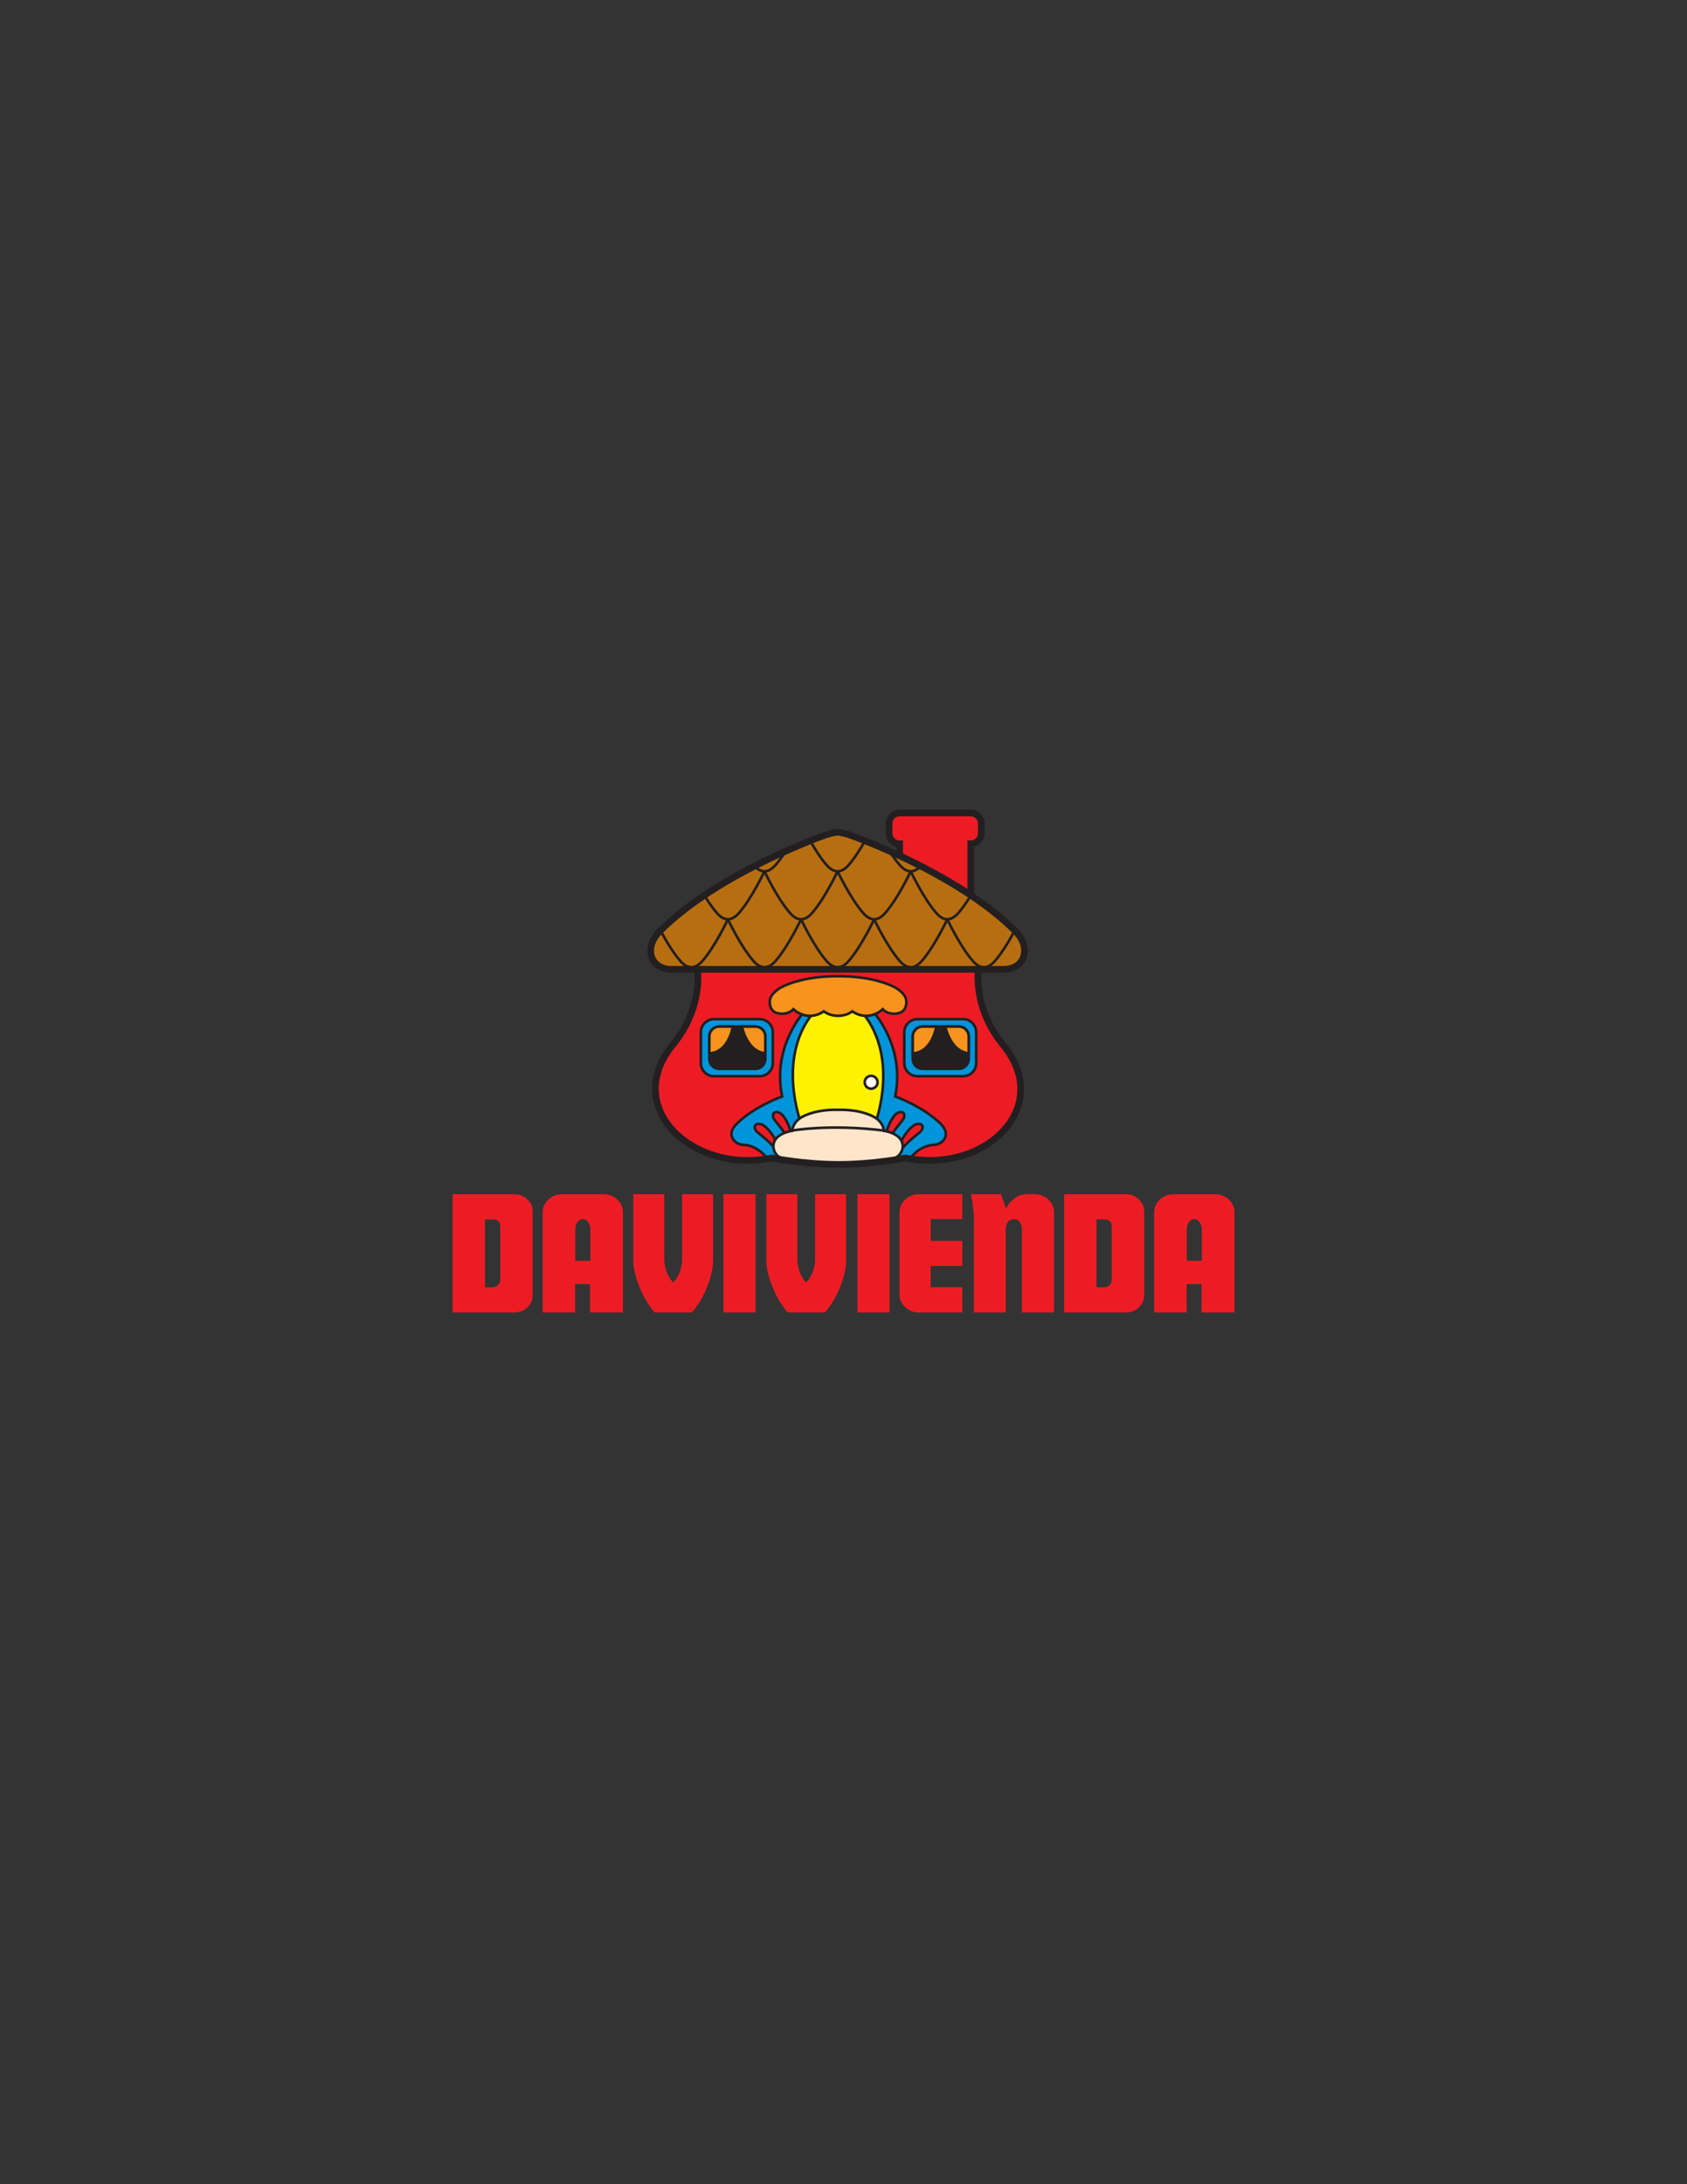 <?xml version="1.0" encoding="UTF-8"?>
<svg xmlns="http://www.w3.org/2000/svg" xmlns:xlink="http://www.w3.org/1999/xlink" width="612pt" height="792pt" viewBox="0 0 612 792" version="1.1">
<rect x="0" y="0" width="612" height="792" fill="#333333" stroke="none"/>
<g id="surface1">
<path style=" stroke:none;fill-rule:evenodd;fill:rgb(92.899%,10.999%,14.099%);fill-opacity:1;" d="M 354.918 351.48 C 354.613 354.09 353.793 366.609 363.879 378.848 C 382.531 401.488 357.273 425.762 328.52 419.879 C 328.52 419.879 316.977 422.219 304.285 422.219 C 291.582 422.219 279.973 419.879 279.973 419.879 C 251.219 425.762 225.438 401.488 244.094 378.848 C 254.18 366.609 253.355 354.09 253.051 351.48 L 354.918 351.48 "/>
<path style="fill:none;stroke-width:9.5;stroke-linecap:butt;stroke-linejoin:miter;stroke:rgb(13.699%,12.199%,12.5%);stroke-opacity:1;stroke-miterlimit:3.864;" d="M 3549.18 4405.195 C 3546.133 4379.102 3537.93 4253.906 3638.789 4131.523 C 3825.312 3905.117 3572.734 3662.383 3285.195 3721.211 C 3285.195 3721.211 3169.766 3697.812 3042.852 3697.812 C 2915.82 3697.812 2799.727 3721.211 2799.727 3721.211 C 2512.188 3662.383 2254.375 3905.117 2440.938 4131.523 C 2541.797 4253.906 2533.555 4379.102 2530.508 4405.195 Z M 3549.18 4405.195 " transform="matrix(0.1,0,0,-0.1,0,792)"/>
<path style=" stroke:none;fill-rule:evenodd;fill:rgb(0%,58.4%,85.5%);fill-opacity:1;" d="M 293.637 364.012 L 290.992 367.781 C 290.992 367.781 280.082 380.168 283.746 397.578 C 283.746 397.578 273.562 401.199 267.184 407.574 C 263.102 411.656 266.781 415.043 269.609 415.117 C 271.566 415.168 275.355 415.969 278.652 420.48 L 285.742 420.48 C 285.742 420.48 283.168 417.121 284.863 413.992 C 286.059 411.793 290.246 411.098 290.246 411.098 C 290.246 411.098 288.277 406.645 291.469 405.578 C 291.469 405.578 283.234 384.23 295.656 368.445 L 293.637 364.012 "/>
<path style="fill:none;stroke-width:9.501;stroke-linecap:butt;stroke-linejoin:miter;stroke:rgb(13.699%,12.199%,12.5%);stroke-opacity:1;stroke-miterlimit:3.864;" d="M 2936.367 4279.883 L 2909.922 4242.188 C 2909.922 4242.188 2800.82 4118.32 2837.461 3944.219 C 2837.461 3944.219 2735.625 3908.008 2671.836 3844.258 C 2631.016 3803.438 2667.812 3769.57 2696.094 3768.828 C 2715.664 3768.32 2753.555 3760.312 2786.523 3715.195 L 2857.422 3715.195 C 2857.422 3715.195 2831.68 3748.789 2848.633 3780.078 C 2860.586 3802.07 2902.461 3809.023 2902.461 3809.023 C 2902.461 3809.023 2882.773 3853.555 2914.688 3864.219 C 2914.688 3864.219 2832.344 4077.695 2956.562 4235.547 Z M 2936.367 4279.883 " transform="matrix(0.1,0,0,-0.1,0,792)"/>
<path style=" stroke:none;fill-rule:evenodd;fill:rgb(0%,58.4%,85.5%);fill-opacity:1;" d="M 314.855 364.012 L 317.504 367.781 C 317.504 367.781 328.41 380.168 324.746 397.578 C 324.746 397.578 334.934 401.199 341.312 407.574 C 345.391 411.656 341.711 415.043 338.883 415.117 C 336.93 415.168 333.137 415.969 329.84 420.48 L 322.754 420.48 C 322.754 420.48 325.324 417.121 323.629 413.992 C 322.438 411.793 318.246 411.098 318.246 411.098 C 318.246 411.098 320.215 406.645 317.023 405.578 C 317.023 405.578 325.262 384.23 312.836 368.445 L 314.855 364.012 "/>
<path style="fill:none;stroke-width:9.501;stroke-linecap:butt;stroke-linejoin:miter;stroke:rgb(13.699%,12.199%,12.5%);stroke-opacity:1;stroke-miterlimit:3.864;" d="M 3148.555 4279.883 L 3175.039 4242.188 C 3175.039 4242.188 3284.102 4118.32 3247.461 3944.219 C 3247.461 3944.219 3349.336 3908.008 3413.125 3844.258 C 3453.906 3803.438 3417.109 3769.57 3388.828 3768.828 C 3369.297 3768.32 3331.367 3760.312 3298.398 3715.195 L 3227.539 3715.195 C 3227.539 3715.195 3253.242 3748.789 3236.289 3780.078 C 3224.375 3802.07 3182.461 3809.023 3182.461 3809.023 C 3182.461 3809.023 3202.148 3853.555 3170.234 3864.219 C 3170.234 3864.219 3252.617 4077.695 3128.359 4235.547 Z M 3148.555 4279.883 " transform="matrix(0.1,0,0,-0.1,0,792)"/>
<path style=" stroke:none;fill-rule:evenodd;fill:rgb(92.899%,10.999%,14.099%);fill-opacity:1;" d="M 326.344 415.176 C 326.344 415.176 327.965 410.77 331.312 408.195 C 332.949 406.941 335.691 407.414 334.312 409.91 C 333.938 410.59 329.965 413.23 327.293 416.41 C 326.805 416.996 326.344 415.176 326.344 415.176 Z M 287.285 412.215 C 287.285 412.215 286.617 407.562 283.875 404.355 C 282.535 402.785 279.754 402.68 280.586 405.406 C 280.809 406.148 284.148 409.562 286.098 413.227 C 286.453 413.898 287.285 412.215 287.285 412.215 Z M 282.148 415.176 C 282.148 415.176 280.527 410.77 277.18 408.195 C 275.543 406.941 272.801 407.414 274.18 409.91 C 274.555 410.59 278.527 413.23 281.199 416.41 C 281.688 416.996 282.148 415.176 282.148 415.176 Z M 321.207 412.215 C 321.207 412.215 321.879 407.562 324.617 404.355 C 325.957 402.785 328.738 402.68 327.91 405.406 C 327.684 406.148 324.344 409.562 322.395 413.227 C 322.039 413.898 321.207 412.215 321.207 412.215 "/>
<path style="fill:none;stroke-width:9.501;stroke-linecap:butt;stroke-linejoin:miter;stroke:rgb(13.699%,12.199%,12.5%);stroke-opacity:1;stroke-miterlimit:3.864;" d="M 3263.438 3768.242 C 3263.438 3768.242 3279.648 3812.305 3313.125 3838.047 C 3329.492 3850.586 3356.914 3845.859 3343.125 3820.898 C 3339.375 3814.102 3299.648 3787.695 3272.93 3755.898 C 3268.047 3750.039 3263.438 3768.242 3263.438 3768.242 Z M 2872.852 3797.852 C 2872.852 3797.852 2866.172 3844.375 2838.75 3876.445 C 2825.352 3892.148 2797.539 3893.203 2805.859 3865.938 C 2808.086 3858.516 2841.484 3824.375 2860.977 3787.734 C 2864.531 3781.016 2872.852 3797.852 2872.852 3797.852 Z M 2821.484 3768.242 C 2821.484 3768.242 2805.273 3812.305 2771.797 3838.047 C 2755.43 3850.586 2728.008 3845.859 2741.797 3820.898 C 2745.547 3814.102 2785.273 3787.695 2811.992 3755.898 C 2816.875 3750.039 2821.484 3768.242 2821.484 3768.242 Z M 3212.07 3797.852 C 3212.07 3797.852 3218.789 3844.375 3246.172 3876.445 C 3259.57 3892.148 3287.383 3893.203 3279.102 3865.938 C 3276.836 3858.516 3243.438 3824.375 3223.945 3787.734 C 3220.391 3781.016 3212.07 3797.852 3212.07 3797.852 Z M 3212.07 3797.852 " transform="matrix(0.1,0,0,-0.1,0,792)"/>
<path style=" stroke:none;fill-rule:evenodd;fill:rgb(100%,94.899%,0%);fill-opacity:1;" d="M 317.648 407.008 C 317.648 407.008 326.203 384.086 313.281 367.672 C 312.121 367.453 310.926 366.738 309.633 365.871 C 309.633 365.871 307.637 367.566 304.27 367.559 C 300.898 367.566 298.902 365.871 298.902 365.871 C 297.395 366.879 295.977 367.516 294.66 367.668 C 281.738 384.082 290.559 407.145 290.559 407.145 C 304.18 401.969 317.328 406.855 317.648 407.008 "/>
<path style="fill:none;stroke-width:9.501;stroke-linecap:butt;stroke-linejoin:miter;stroke:rgb(13.699%,12.199%,12.5%);stroke-opacity:1;stroke-miterlimit:3.864;" d="M 3176.484 3849.922 C 3176.484 3849.922 3262.031 4079.141 3132.812 4243.281 C 3121.211 4245.469 3109.258 4252.617 3096.328 4261.289 C 3096.328 4261.289 3076.367 4244.336 3042.695 4244.414 C 3008.984 4244.336 2989.023 4261.289 2989.023 4261.289 C 2973.945 4251.211 2959.766 4244.844 2946.602 4243.32 C 2817.383 4079.18 2905.586 3848.555 2905.586 3848.555 C 3041.797 3900.312 3173.281 3851.445 3176.484 3849.922 Z M 3176.484 3849.922 " transform="matrix(0.1,0,0,-0.1,0,792)"/>
<path style=" stroke:none;fill-rule:nonzero;fill:rgb(100%,100%,100%);fill-opacity:1;" d="M 313.695 392.438 C 313.695 391.148 314.738 390.109 316.023 390.109 C 317.312 390.109 318.355 391.148 318.355 392.438 C 318.355 393.723 317.312 394.766 316.023 394.766 C 314.738 394.766 313.695 393.723 313.695 392.438 "/>
<path style="fill:none;stroke-width:9.501;stroke-linecap:butt;stroke-linejoin:miter;stroke:rgb(13.699%,12.199%,12.5%);stroke-opacity:1;stroke-miterlimit:3.864;" d="M 3136.953 3995.625 C 3136.953 4008.516 3147.383 4018.906 3160.234 4018.906 C 3173.125 4018.906 3183.555 4008.516 3183.555 3995.625 C 3183.555 3982.773 3173.125 3972.344 3160.234 3972.344 C 3147.383 3972.344 3136.953 3982.773 3136.953 3995.625 Z M 3136.953 3995.625 " transform="matrix(0.1,0,0,-0.1,0,792)"/>
<path style=" stroke:none;fill-rule:evenodd;fill:rgb(96.899%,57.999%,11.4%);fill-opacity:1;" d="M 304.023 354.004 C 304.023 354.004 291.855 353.566 283.176 358.117 C 283.176 358.117 279.441 360.246 279.266 362.828 C 279.094 365.41 280.172 367.371 283.25 367.574 C 286.312 367.777 287.82 365.957 287.82 365.957 C 287.82 365.957 292.754 370.801 298.863 366.719 C 298.863 366.719 300.781 368.348 304.023 368.34 C 307.266 368.348 309.184 366.719 309.184 366.719 C 315.289 370.801 320.227 365.957 320.227 365.957 C 320.227 365.957 321.734 367.777 324.797 367.574 C 327.879 367.371 328.953 365.41 328.777 362.828 C 328.605 360.246 324.871 358.117 324.871 358.117 C 316.191 353.566 304.023 354.004 304.023 354.004 "/>
<path style="fill:none;stroke-width:9.501;stroke-linecap:butt;stroke-linejoin:miter;stroke:rgb(13.699%,12.199%,12.5%);stroke-opacity:1;stroke-miterlimit:3.864;" d="M 3040.234 4379.961 C 3040.234 4379.961 2918.555 4384.336 2831.758 4338.828 C 2831.758 4338.828 2794.414 4317.539 2792.656 4291.719 C 2790.938 4265.898 2801.719 4246.289 2832.5 4244.258 C 2863.125 4242.227 2878.203 4260.43 2878.203 4260.43 C 2878.203 4260.43 2927.539 4211.992 2988.633 4252.812 C 2988.633 4252.812 3007.812 4236.523 3040.234 4236.602 C 3072.656 4236.523 3091.836 4252.812 3091.836 4252.812 C 3152.891 4211.992 3202.266 4260.43 3202.266 4260.43 C 3202.266 4260.43 3217.344 4242.227 3247.969 4244.258 C 3278.789 4246.289 3289.531 4265.898 3287.773 4291.719 C 3286.055 4317.539 3248.711 4338.828 3248.711 4338.828 C 3161.914 4384.336 3040.234 4379.961 3040.234 4379.961 Z M 3040.234 4379.961 " transform="matrix(0.1,0,0,-0.1,0,792)"/>
<path style=" stroke:none;fill-rule:evenodd;fill:rgb(0%,58.4%,85.5%);fill-opacity:1;" d="M 259.012 369.551 L 275.598 369.551 C 278.223 369.551 280.352 371.68 280.352 374.309 L 280.352 385.488 C 280.352 388.113 278.223 390.242 275.598 390.242 L 259.012 390.242 C 256.387 390.242 254.254 388.113 254.254 385.488 L 254.254 374.309 C 254.254 371.68 256.387 369.551 259.012 369.551 "/>
<path style="fill:none;stroke-width:9.501;stroke-linecap:butt;stroke-linejoin:miter;stroke:rgb(13.699%,12.199%,12.5%);stroke-opacity:1;stroke-miterlimit:3.864;" d="M 2590.117 4224.492 L 2755.977 4224.492 C 2782.227 4224.492 2803.516 4203.203 2803.516 4176.914 L 2803.516 4065.117 C 2803.516 4038.867 2782.227 4017.578 2755.977 4017.578 L 2590.117 4017.578 C 2563.867 4017.578 2542.539 4038.867 2542.539 4065.117 L 2542.539 4176.914 C 2542.539 4203.203 2563.867 4224.492 2590.117 4224.492 Z M 2590.117 4224.492 " transform="matrix(0.1,0,0,-0.1,0,792)"/>
<path style=" stroke:none;fill-rule:nonzero;fill:rgb(13.699%,12.199%,12.5%);fill-opacity:1;" d="M 260.91 372.234 L 274.051 372.234 C 276.027 372.234 277.633 373.84 277.633 375.816 L 277.633 383.977 C 277.633 385.957 276.027 387.562 274.051 387.562 L 260.91 387.562 C 258.93 387.562 257.324 385.957 257.324 383.977 L 257.324 375.816 C 257.324 373.84 258.93 372.234 260.91 372.234 "/>
<path style="fill:none;stroke-width:9.501;stroke-linecap:butt;stroke-linejoin:miter;stroke:rgb(13.699%,12.199%,12.5%);stroke-opacity:1;stroke-miterlimit:3.864;" d="M 2609.102 4197.656 L 2740.508 4197.656 C 2760.273 4197.656 2776.328 4181.602 2776.328 4161.836 L 2776.328 4080.234 C 2776.328 4060.43 2760.273 4044.375 2740.508 4044.375 L 2609.102 4044.375 C 2589.297 4044.375 2573.242 4060.43 2573.242 4080.234 L 2573.242 4161.836 C 2573.242 4181.602 2589.297 4197.656 2609.102 4197.656 Z M 2609.102 4197.656 " transform="matrix(0.1,0,0,-0.1,0,792)"/>
<path style=" stroke:none;fill-rule:evenodd;fill:rgb(96.899%,57.999%,11.4%);fill-opacity:1;" d="M 277.633 381.934 C 271.703 381.34 269.637 374.395 269.137 372.234 L 274.051 372.234 C 276.027 372.234 277.633 373.84 277.633 375.816 L 277.633 381.934 "/>
<path style="fill:none;stroke-width:9.501;stroke-linecap:butt;stroke-linejoin:miter;stroke:rgb(13.699%,12.199%,12.5%);stroke-opacity:1;stroke-miterlimit:3.864;" d="M 2776.328 4100.664 C 2717.031 4106.602 2696.367 4176.055 2691.367 4197.656 L 2740.508 4197.656 C 2760.273 4197.656 2776.328 4181.602 2776.328 4161.836 Z M 2776.328 4100.664 " transform="matrix(0.1,0,0,-0.1,0,792)"/>
<path style=" stroke:none;fill-rule:evenodd;fill:rgb(96.899%,57.999%,11.4%);fill-opacity:1;" d="M 265.898 372.234 C 265.516 374.211 263.648 381.648 257.324 381.961 L 257.324 375.816 C 257.324 373.84 258.93 372.234 260.91 372.234 L 265.898 372.234 "/>
<path style="fill:none;stroke-width:9.501;stroke-linecap:butt;stroke-linejoin:miter;stroke:rgb(13.699%,12.199%,12.5%);stroke-opacity:1;stroke-miterlimit:3.864;" d="M 2658.984 4197.656 C 2655.156 4177.891 2636.484 4103.516 2573.242 4100.391 L 2573.242 4161.836 C 2573.242 4181.602 2589.297 4197.656 2609.102 4197.656 Z M 2658.984 4197.656 " transform="matrix(0.1,0,0,-0.1,0,792)"/>
<path style=" stroke:none;fill-rule:evenodd;fill:rgb(0%,58.4%,85.5%);fill-opacity:1;" d="M 332.805 369.551 L 349.387 369.551 C 352.016 369.551 354.145 371.68 354.145 374.309 L 354.145 385.488 C 354.145 388.113 352.016 390.242 349.387 390.242 L 332.805 390.242 C 330.18 390.242 328.047 388.113 328.047 385.488 L 328.047 374.309 C 328.047 371.68 330.18 369.551 332.805 369.551 "/>
<path style="fill:none;stroke-width:9.501;stroke-linecap:butt;stroke-linejoin:miter;stroke:rgb(13.699%,12.199%,12.5%);stroke-opacity:1;stroke-miterlimit:3.864;" d="M 3328.047 4224.492 L 3493.867 4224.492 C 3520.156 4224.492 3541.445 4203.203 3541.445 4176.914 L 3541.445 4065.117 C 3541.445 4038.867 3520.156 4017.578 3493.867 4017.578 L 3328.047 4017.578 C 3301.797 4017.578 3280.469 4038.867 3280.469 4065.117 L 3280.469 4176.914 C 3280.469 4203.203 3301.797 4224.492 3328.047 4224.492 Z M 3328.047 4224.492 " transform="matrix(0.1,0,0,-0.1,0,792)"/>
<path style=" stroke:none;fill-rule:nonzero;fill:rgb(13.699%,12.199%,12.5%);fill-opacity:1;" d="M 334.703 372.234 L 347.844 372.234 C 349.82 372.234 351.426 373.84 351.426 375.816 L 351.426 383.977 C 351.426 385.957 349.82 387.562 347.844 387.562 L 334.703 387.562 C 332.723 387.562 331.117 385.957 331.117 383.977 L 331.117 375.816 C 331.117 373.84 332.723 372.234 334.703 372.234 "/>
<path style="fill:none;stroke-width:9.501;stroke-linecap:butt;stroke-linejoin:miter;stroke:rgb(13.699%,12.199%,12.5%);stroke-opacity:1;stroke-miterlimit:3.864;" d="M 3347.031 4197.656 L 3478.438 4197.656 C 3498.203 4197.656 3514.258 4181.602 3514.258 4161.836 L 3514.258 4080.234 C 3514.258 4060.43 3498.203 4044.375 3478.438 4044.375 L 3347.031 4044.375 C 3327.227 4044.375 3311.172 4060.43 3311.172 4080.234 L 3311.172 4161.836 C 3311.172 4181.602 3327.227 4197.656 3347.031 4197.656 Z M 3347.031 4197.656 " transform="matrix(0.1,0,0,-0.1,0,792)"/>
<path style=" stroke:none;fill-rule:evenodd;fill:rgb(96.899%,57.999%,11.4%);fill-opacity:1;" d="M 351.426 381.934 C 345.496 381.34 343.43 374.395 342.926 372.234 L 347.84 372.234 C 349.82 372.234 351.426 373.84 351.426 375.816 L 351.426 381.934 "/>
<path style="fill:none;stroke-width:9.501;stroke-linecap:butt;stroke-linejoin:miter;stroke:rgb(13.699%,12.199%,12.5%);stroke-opacity:1;stroke-miterlimit:3.864;" d="M 3514.258 4100.664 C 3454.961 4106.602 3434.297 4176.055 3429.258 4197.656 L 3478.398 4197.656 C 3498.203 4197.656 3514.258 4181.602 3514.258 4161.836 Z M 3514.258 4100.664 " transform="matrix(0.1,0,0,-0.1,0,792)"/>
<path style=" stroke:none;fill-rule:evenodd;fill:rgb(96.899%,57.999%,11.4%);fill-opacity:1;" d="M 339.691 372.234 C 339.309 374.211 337.441 381.648 331.117 381.961 L 331.117 375.816 C 331.117 373.84 332.723 372.234 334.703 372.234 L 339.691 372.234 "/>
<path style="fill:none;stroke-width:9.501;stroke-linecap:butt;stroke-linejoin:miter;stroke:rgb(13.699%,12.199%,12.5%);stroke-opacity:1;stroke-miterlimit:3.864;" d="M 3396.914 4197.656 C 3393.086 4177.891 3374.414 4103.516 3311.172 4100.391 L 3311.172 4161.836 C 3311.172 4181.602 3327.227 4197.656 3347.031 4197.656 Z M 3396.914 4197.656 " transform="matrix(0.1,0,0,-0.1,0,792)"/>
<path style=" stroke:none;fill-rule:evenodd;fill:rgb(100%,90.199%,79.599%);fill-opacity:1;" d="M 304.023 402.414 C 299.52 402.328 294.781 402.992 291.051 404.969 C 287.512 406.844 287.387 410.035 287.387 410.035 C 287.387 410.035 282.863 410.629 281.199 413.367 C 279.531 416.105 281.453 419.375 283.449 419.867 C 291.91 421.961 303.703 421.906 303.98 421.766 C 304.254 421.906 316.566 422.27 324.602 419.867 C 326.57 419.281 328.52 416.105 326.852 413.367 C 325.188 410.629 320.664 410.035 320.664 410.035 C 320.664 410.035 320.539 406.844 316.996 404.969 C 313.27 402.992 308.531 402.328 304.023 402.414 "/>
<path style="fill:none;stroke-width:9.501;stroke-linecap:butt;stroke-linejoin:miter;stroke:rgb(13.699%,12.199%,12.5%);stroke-opacity:1;stroke-miterlimit:3.864;" d="M 3040.234 3895.859 C 2995.195 3896.719 2947.812 3890.078 2910.508 3870.312 C 2875.117 3851.562 2873.867 3819.648 2873.867 3819.648 C 2873.867 3819.648 2828.633 3813.711 2811.992 3786.328 C 2795.312 3758.945 2814.531 3726.25 2834.492 3721.328 C 2919.102 3700.391 3037.031 3700.938 3039.805 3702.344 C 3042.539 3700.938 3165.664 3697.305 3246.016 3721.328 C 3265.703 3727.188 3285.195 3758.945 3268.516 3786.328 C 3251.875 3813.711 3206.641 3819.648 3206.641 3819.648 C 3206.641 3819.648 3205.391 3851.562 3169.961 3870.312 C 3132.695 3890.078 3085.312 3896.719 3040.234 3895.859 Z M 3040.234 3895.859 " transform="matrix(0.1,0,0,-0.1,0,792)"/>
<path style="fill:none;stroke-width:9.501;stroke-linecap:butt;stroke-linejoin:miter;stroke:rgb(13.699%,12.199%,12.5%);stroke-opacity:1;stroke-miterlimit:3.864;" d="M 2872.539 3820.352 C 2872.539 3820.352 3010.117 3845.312 3208.672 3820.312 " transform="matrix(0.1,0,0,-0.1,0,792)"/>
<path style=" stroke:none;fill-rule:evenodd;fill:rgb(92.899%,10.999%,14.099%);fill-opacity:1;" d="M 326.363 310.316 L 326.363 305.98 C 324.262 305.98 322.547 304.277 322.547 302.176 L 322.547 298.594 C 322.547 296.488 324.25 294.785 326.355 294.785 L 352.164 294.785 C 354.27 294.785 355.977 296.488 355.977 298.594 L 355.977 302.176 C 355.977 304.277 354.27 305.98 352.164 305.98 L 352.164 324.633 C 343.434 318.789 334.148 313.949 326.363 310.316 "/>
<path style="fill:none;stroke-width:24.228;stroke-linecap:butt;stroke-linejoin:miter;stroke:rgb(13.699%,12.199%,12.5%);stroke-opacity:1;stroke-miterlimit:3.864;" d="M 3263.633 4816.836 L 3263.633 4860.195 C 3242.617 4860.195 3225.469 4877.227 3225.469 4898.242 L 3225.469 4934.062 C 3225.469 4955.117 3242.5 4972.148 3263.555 4972.148 L 3521.641 4972.148 C 3542.695 4972.148 3559.766 4955.117 3559.766 4934.062 L 3559.766 4898.242 C 3559.766 4877.227 3542.695 4860.195 3521.641 4860.195 L 3521.641 4673.672 C 3434.336 4732.109 3341.484 4780.508 3263.633 4816.836 Z M 3263.633 4816.836 " transform="matrix(0.1,0,0,-0.1,0,792)"/>
<path style="fill:none;stroke-width:24.228;stroke-linecap:butt;stroke-linejoin:miter;stroke:rgb(13.699%,12.199%,12.5%);stroke-opacity:1;stroke-miterlimit:3.864;" d="M 3549.18 4405.195 C 3546.133 4379.102 3537.93 4253.906 3638.789 4131.523 C 3825.312 3905.117 3572.734 3662.383 3285.195 3721.211 C 3285.195 3721.211 3169.766 3697.812 3042.852 3697.812 C 2915.82 3697.812 2799.727 3721.211 2799.727 3721.211 C 2512.188 3662.383 2254.375 3905.117 2440.938 4131.523 C 2541.797 4253.906 2533.555 4379.102 2530.508 4405.195 " transform="matrix(0.1,0,0,-0.1,0,792)"/>
<path style=" stroke:none;fill-rule:evenodd;fill:rgb(71.799%,43.1%,6.699%);fill-opacity:1;" d="M 303.859 301.793 C 302.496 301.793 299.68 302.688 299.68 302.688 C 299.68 302.688 260.812 316.203 239.383 337.633 C 233.336 343.68 235.953 351.48 243.59 351.48 C 249.539 351.48 303.863 351.48 303.863 351.48 C 303.863 351.48 358.18 351.48 364.133 351.48 C 371.703 351.48 374.391 343.684 368.34 337.633 C 346.91 316.203 308.039 302.688 308.039 302.688 C 308.039 302.688 305.223 301.793 303.859 301.793 "/>
<path style="fill:none;stroke-width:24.228;stroke-linecap:butt;stroke-linejoin:miter;stroke:rgb(13.699%,12.199%,12.5%);stroke-opacity:1;stroke-miterlimit:3.864;" d="M 3038.594 4902.07 C 3024.961 4902.07 2996.797 4893.125 2996.797 4893.125 C 2996.797 4893.125 2608.125 4757.969 2393.828 4543.672 C 2333.359 4483.203 2359.531 4405.195 2435.898 4405.195 C 2495.391 4405.195 3038.633 4405.195 3038.633 4405.195 C 3038.633 4405.195 3581.797 4405.195 3641.328 4405.195 C 3717.031 4405.195 3743.906 4483.164 3683.398 4543.672 C 3469.102 4757.969 3080.391 4893.125 3080.391 4893.125 C 3080.391 4893.125 3052.227 4902.07 3038.594 4902.07 Z M 3038.594 4902.07 " transform="matrix(0.1,0,0,-0.1,0,792)"/>
<path style="fill:none;stroke-width:9.501;stroke-linecap:butt;stroke-linejoin:miter;stroke:rgb(13.699%,12.199%,12.5%);stroke-opacity:1;stroke-miterlimit:3.864;" d="M 3227.227 4833.438 C 3238.945 4815.195 3251.602 4797.422 3264.375 4782.93 C 3279.141 4766.172 3292.617 4760.664 3303.984 4760.664 C 3314.453 4760.664 3326.758 4765.352 3340.234 4779.297 " transform="matrix(0.1,0,0,-0.1,0,792)"/>
<path style="fill:none;stroke-width:9.501;stroke-linecap:butt;stroke-linejoin:miter;stroke:rgb(13.699%,12.199%,12.5%);stroke-opacity:1;stroke-miterlimit:3.864;" d="M 2737.031 4779.375 C 2750.547 4765.391 2762.891 4760.664 2773.398 4760.664 C 2784.727 4760.664 2798.203 4766.172 2813.008 4782.93 C 2825.781 4797.461 2838.477 4815.273 2850.156 4833.555 " transform="matrix(0.1,0,0,-0.1,0,792)"/>
<path style="fill:none;stroke-width:9.501;stroke-linecap:butt;stroke-linejoin:miter;stroke:rgb(13.699%,12.199%,12.5%);stroke-opacity:1;stroke-miterlimit:3.864;" d="M 2939.141 4871.211 C 2956.016 4841.602 2977.422 4807.539 2999.062 4782.93 C 3013.828 4766.172 3027.344 4760.664 3038.672 4760.664 C 3050.039 4760.664 3063.516 4766.172 3078.281 4782.93 C 3099.922 4807.539 3121.328 4841.562 3138.125 4871.211 " transform="matrix(0.1,0,0,-0.1,0,792)"/>
<path style="fill:none;stroke-width:9.501;stroke-linecap:butt;stroke-linejoin:miter;stroke:rgb(13.699%,12.199%,12.5%);stroke-opacity:1;stroke-miterlimit:3.864;" d="M 3038.594 4760.664 C 3038.594 4760.664 3084.648 4662.383 3131.719 4608.906 C 3146.484 4592.148 3159.961 4586.641 3171.328 4586.641 C 3182.695 4586.641 3196.172 4592.148 3210.938 4608.906 C 3258.008 4662.383 3303.906 4760.664 3303.906 4760.664 " transform="matrix(0.1,0,0,-0.1,0,792)"/>
<path style="fill:none;stroke-width:9.501;stroke-linecap:butt;stroke-linejoin:miter;stroke:rgb(13.699%,12.199%,12.5%);stroke-opacity:1;stroke-miterlimit:3.864;" d="M 3303.906 4760.664 C 3303.906 4760.664 3349.922 4662.383 3397.031 4608.906 C 3411.797 4592.148 3425.273 4586.641 3436.602 4586.641 C 3447.969 4586.641 3461.484 4592.148 3476.211 4608.906 C 3492.188 4627.031 3508.008 4650.312 3521.953 4673.203 " transform="matrix(0.1,0,0,-0.1,0,792)"/>
<path style="fill:none;stroke-width:9.501;stroke-linecap:butt;stroke-linejoin:miter;stroke:rgb(13.699%,12.199%,12.5%);stroke-opacity:1;stroke-miterlimit:3.864;" d="M 2555.312 4673.242 C 2569.297 4650.391 2585.156 4627.07 2601.133 4608.906 C 2615.898 4592.148 2629.375 4586.641 2640.742 4586.641 C 2652.109 4586.641 2665.586 4592.148 2680.352 4608.906 C 2727.383 4662.383 2773.281 4760.664 2773.281 4760.664 " transform="matrix(0.1,0,0,-0.1,0,792)"/>
<path style="fill:none;stroke-width:9.501;stroke-linecap:butt;stroke-linejoin:miter;stroke:rgb(13.699%,12.199%,12.5%);stroke-opacity:1;stroke-miterlimit:3.864;" d="M 2773.32 4760.664 C 2773.32 4760.664 2819.336 4662.383 2866.406 4608.906 C 2881.172 4592.148 2894.688 4586.641 2906.055 4586.641 C 2917.383 4586.641 2930.898 4592.148 2945.625 4608.906 C 2992.695 4662.383 3038.594 4760.664 3038.594 4760.664 " transform="matrix(0.1,0,0,-0.1,0,792)"/>
<path style="fill:none;stroke-width:9.501;stroke-linecap:butt;stroke-linejoin:miter;stroke:rgb(13.699%,12.199%,12.5%);stroke-opacity:1;stroke-miterlimit:3.864;" d="M 3171.25 4586.641 C 3171.25 4586.641 3217.305 4488.398 3264.375 4434.883 C 3279.141 4418.125 3292.617 4412.656 3303.984 4412.656 C 3315.312 4412.656 3328.828 4418.125 3343.555 4434.883 C 3390.625 4488.359 3436.523 4586.641 3436.523 4586.641 " transform="matrix(0.1,0,0,-0.1,0,792)"/>
<path style="fill:none;stroke-width:9.501;stroke-linecap:butt;stroke-linejoin:miter;stroke:rgb(13.699%,12.199%,12.5%);stroke-opacity:1;stroke-miterlimit:3.864;" d="M 2640.664 4586.641 C 2640.664 4586.641 2686.68 4488.398 2733.789 4434.883 C 2748.555 4418.125 2762.031 4412.656 2773.398 4412.656 C 2784.727 4412.656 2798.203 4418.125 2813.008 4434.883 C 2860.039 4488.359 2905.938 4586.641 2905.938 4586.641 " transform="matrix(0.1,0,0,-0.1,0,792)"/>
<path style="fill:none;stroke-width:9.501;stroke-linecap:butt;stroke-linejoin:miter;stroke:rgb(13.699%,12.199%,12.5%);stroke-opacity:1;stroke-miterlimit:3.864;" d="M 2905.977 4586.641 C 2905.977 4586.641 2951.992 4488.398 2999.062 4434.883 C 3013.828 4418.125 3027.344 4412.656 3038.672 4412.656 C 3050.039 4412.656 3063.516 4418.125 3078.281 4434.883 C 3125.352 4488.359 3171.25 4586.641 3171.25 4586.641 " transform="matrix(0.1,0,0,-0.1,0,792)"/>
<path style="fill:none;stroke-width:9.501;stroke-linecap:butt;stroke-linejoin:miter;stroke:rgb(13.699%,12.199%,12.5%);stroke-opacity:1;stroke-miterlimit:3.864;" d="M 2396.055 4545.859 C 2413.906 4512.578 2441.016 4466.094 2468.477 4434.883 C 2483.242 4418.125 2496.719 4412.656 2508.086 4412.656 C 2519.414 4412.656 2532.93 4418.125 2547.695 4434.883 C 2594.766 4488.359 2640.664 4586.641 2640.664 4586.641 " transform="matrix(0.1,0,0,-0.1,0,792)"/>
<path style="fill:none;stroke-width:9.501;stroke-linecap:butt;stroke-linejoin:miter;stroke:rgb(13.699%,12.199%,12.5%);stroke-opacity:1;stroke-miterlimit:3.864;" d="M 3436.523 4586.641 C 3436.523 4586.641 3482.578 4488.398 3529.648 4434.883 C 3544.414 4418.125 3557.891 4412.656 3569.258 4412.656 C 3580.625 4412.656 3594.102 4418.125 3608.867 4434.883 C 3636.328 4466.094 3663.398 4512.578 3681.172 4545.859 " transform="matrix(0.1,0,0,-0.1,0,792)"/>
<path style=" stroke:none;fill-rule:evenodd;fill:rgb(92.899%,10.999%,14.099%);fill-opacity:1;" d="M 435.996 445.68 C 435.996 444.762 435.742 443.938 435.234 443.203 C 434.723 442.438 434.059 442.051 433.23 442.051 C 432.449 442.051 431.801 442.438 431.289 443.203 C 430.781 443.938 430.527 444.762 430.527 445.68 L 430.527 457.164 L 435.996 457.164 Z M 435.883 475.91 L 435.883 465.633 L 430.469 465.633 L 430.469 475.91 L 418.699 475.91 L 418.699 439.633 C 418.699 437.801 419.387 436.242 420.758 434.961 C 422.133 433.676 423.797 433.035 425.762 433.035 L 440.766 433.035 C 442.727 433.035 444.395 433.676 445.766 434.961 C 447.141 436.242 447.828 437.801 447.828 439.633 L 447.828 475.91 Z M 403.305 444.742 C 403.305 443.02 402.383 442.16 400.539 442.16 L 397.773 442.16 L 397.773 466.785 L 400.539 466.785 C 401.324 466.785 401.973 466.531 402.48 466.02 C 403.031 465.504 403.305 464.898 403.305 464.203 Z M 408.426 475.91 L 386.004 475.91 L 386.004 433.035 L 408.426 433.035 C 410.27 433.035 411.84 433.656 413.133 434.902 C 414.426 436.113 415.074 437.578 415.074 439.301 L 415.074 469.645 C 415.074 471.367 414.426 472.852 413.133 474.098 C 411.84 475.309 410.27 475.91 408.426 475.91 Z M 382.379 475.91 L 370.73 475.91 L 370.73 445.68 C 370.73 444.727 370.473 443.898 369.965 443.203 C 369.492 442.473 368.77 442.105 367.785 442.105 C 366.805 442.105 366.062 442.473 365.551 443.203 C 365.078 443.898 364.844 444.727 364.844 445.68 L 364.844 475.91 L 353.312 475.91 L 353.312 442.656 C 353.312 439.355 352.938 436.148 352.191 433.035 L 363.137 433.035 L 364.961 438.258 C 365.59 436.902 366.551 435.711 367.844 434.684 C 369.18 433.621 370.551 433.09 371.965 433.09 C 372.199 433.09 372.633 433.07 373.258 433.035 L 375.379 433.035 C 377.301 433.035 378.949 433.676 380.32 434.961 C 381.691 436.242 382.379 437.801 382.379 439.633 Z M 333.387 475.91 C 331.426 475.91 329.758 475.27 328.387 473.988 C 327.012 472.703 326.324 471.148 326.324 469.316 L 326.324 439.633 C 326.324 437.801 327.012 436.242 328.387 434.961 C 329.758 433.676 331.426 433.035 333.387 433.035 L 349.098 433.035 L 349.098 442.051 L 337.621 442.051 L 337.621 449.965 L 349.098 449.965 L 349.098 459.035 L 337.621 459.035 L 337.621 466.73 L 349.098 466.73 L 349.098 475.91 Z M 311.051 475.91 L 311.051 433.035 L 322.699 433.035 L 322.699 475.91 Z M 306.953 457.164 C 306.953 459.586 306.328 462.496 305.07 465.906 C 303.578 469.863 301.637 473.199 299.246 475.91 L 285.77 475.91 C 283.375 473.164 281.434 469.828 279.945 465.906 C 278.648 462.496 278.004 459.586 278.004 457.164 L 278.004 433.035 L 289.242 433.035 L 289.242 456.617 C 289.242 458.34 289.613 460.082 290.359 461.84 C 291.027 463.305 291.734 464.352 292.48 464.973 C 293.223 464.352 293.93 463.305 294.598 461.84 C 295.344 460.082 295.715 458.34 295.715 456.617 L 295.715 433.035 L 306.953 433.035 Z M 262.434 475.91 L 262.434 433.035 L 274.086 433.035 L 274.086 475.91 Z M 258.691 457.164 C 258.691 459.586 258.062 462.496 256.809 465.906 C 255.316 469.863 253.375 473.199 250.98 475.91 L 237.508 475.91 C 235.113 473.164 233.172 469.828 231.68 465.906 C 230.387 462.496 229.738 459.586 229.738 457.164 L 229.738 433.035 L 240.977 433.035 L 240.977 456.617 C 240.977 458.34 241.352 460.082 242.098 461.84 C 242.762 463.305 243.469 464.352 244.215 464.973 C 244.961 464.352 245.664 463.305 246.336 461.84 C 247.078 460.082 247.449 458.34 247.449 456.617 L 247.449 433.035 L 258.691 433.035 Z M 214.168 445.68 C 214.168 444.762 213.914 443.938 213.402 443.203 C 212.895 442.438 212.227 442.051 211.402 442.051 C 210.617 442.051 209.973 442.438 209.461 443.203 C 208.949 443.938 208.695 444.762 208.695 445.68 L 208.695 457.164 L 214.168 457.164 Z M 214.051 475.91 L 214.051 465.633 L 208.637 465.633 L 208.637 475.91 L 196.867 475.91 L 196.867 439.633 C 196.867 437.801 197.555 436.242 198.926 434.961 C 200.301 433.676 201.969 433.035 203.93 433.035 L 218.934 433.035 C 220.895 433.035 222.562 433.676 223.938 434.961 C 225.309 436.242 225.996 437.801 225.996 439.633 L 225.996 475.91 Z M 181.473 444.742 C 181.473 443.02 180.551 442.16 178.707 442.16 L 175.941 442.16 L 175.941 466.785 L 178.707 466.785 C 179.492 466.785 180.141 466.531 180.648 466.02 C 181.199 465.504 181.473 464.898 181.473 464.203 Z M 186.594 475.91 L 164.172 475.91 L 164.172 433.035 L 186.594 433.035 C 188.438 433.035 190.008 433.656 191.301 434.902 C 192.598 436.113 193.242 437.578 193.242 439.301 L 193.242 469.645 C 193.242 471.367 192.598 472.852 191.301 474.098 C 190.008 475.309 188.438 475.91 186.594 475.91 "/>
</g>
</svg>
